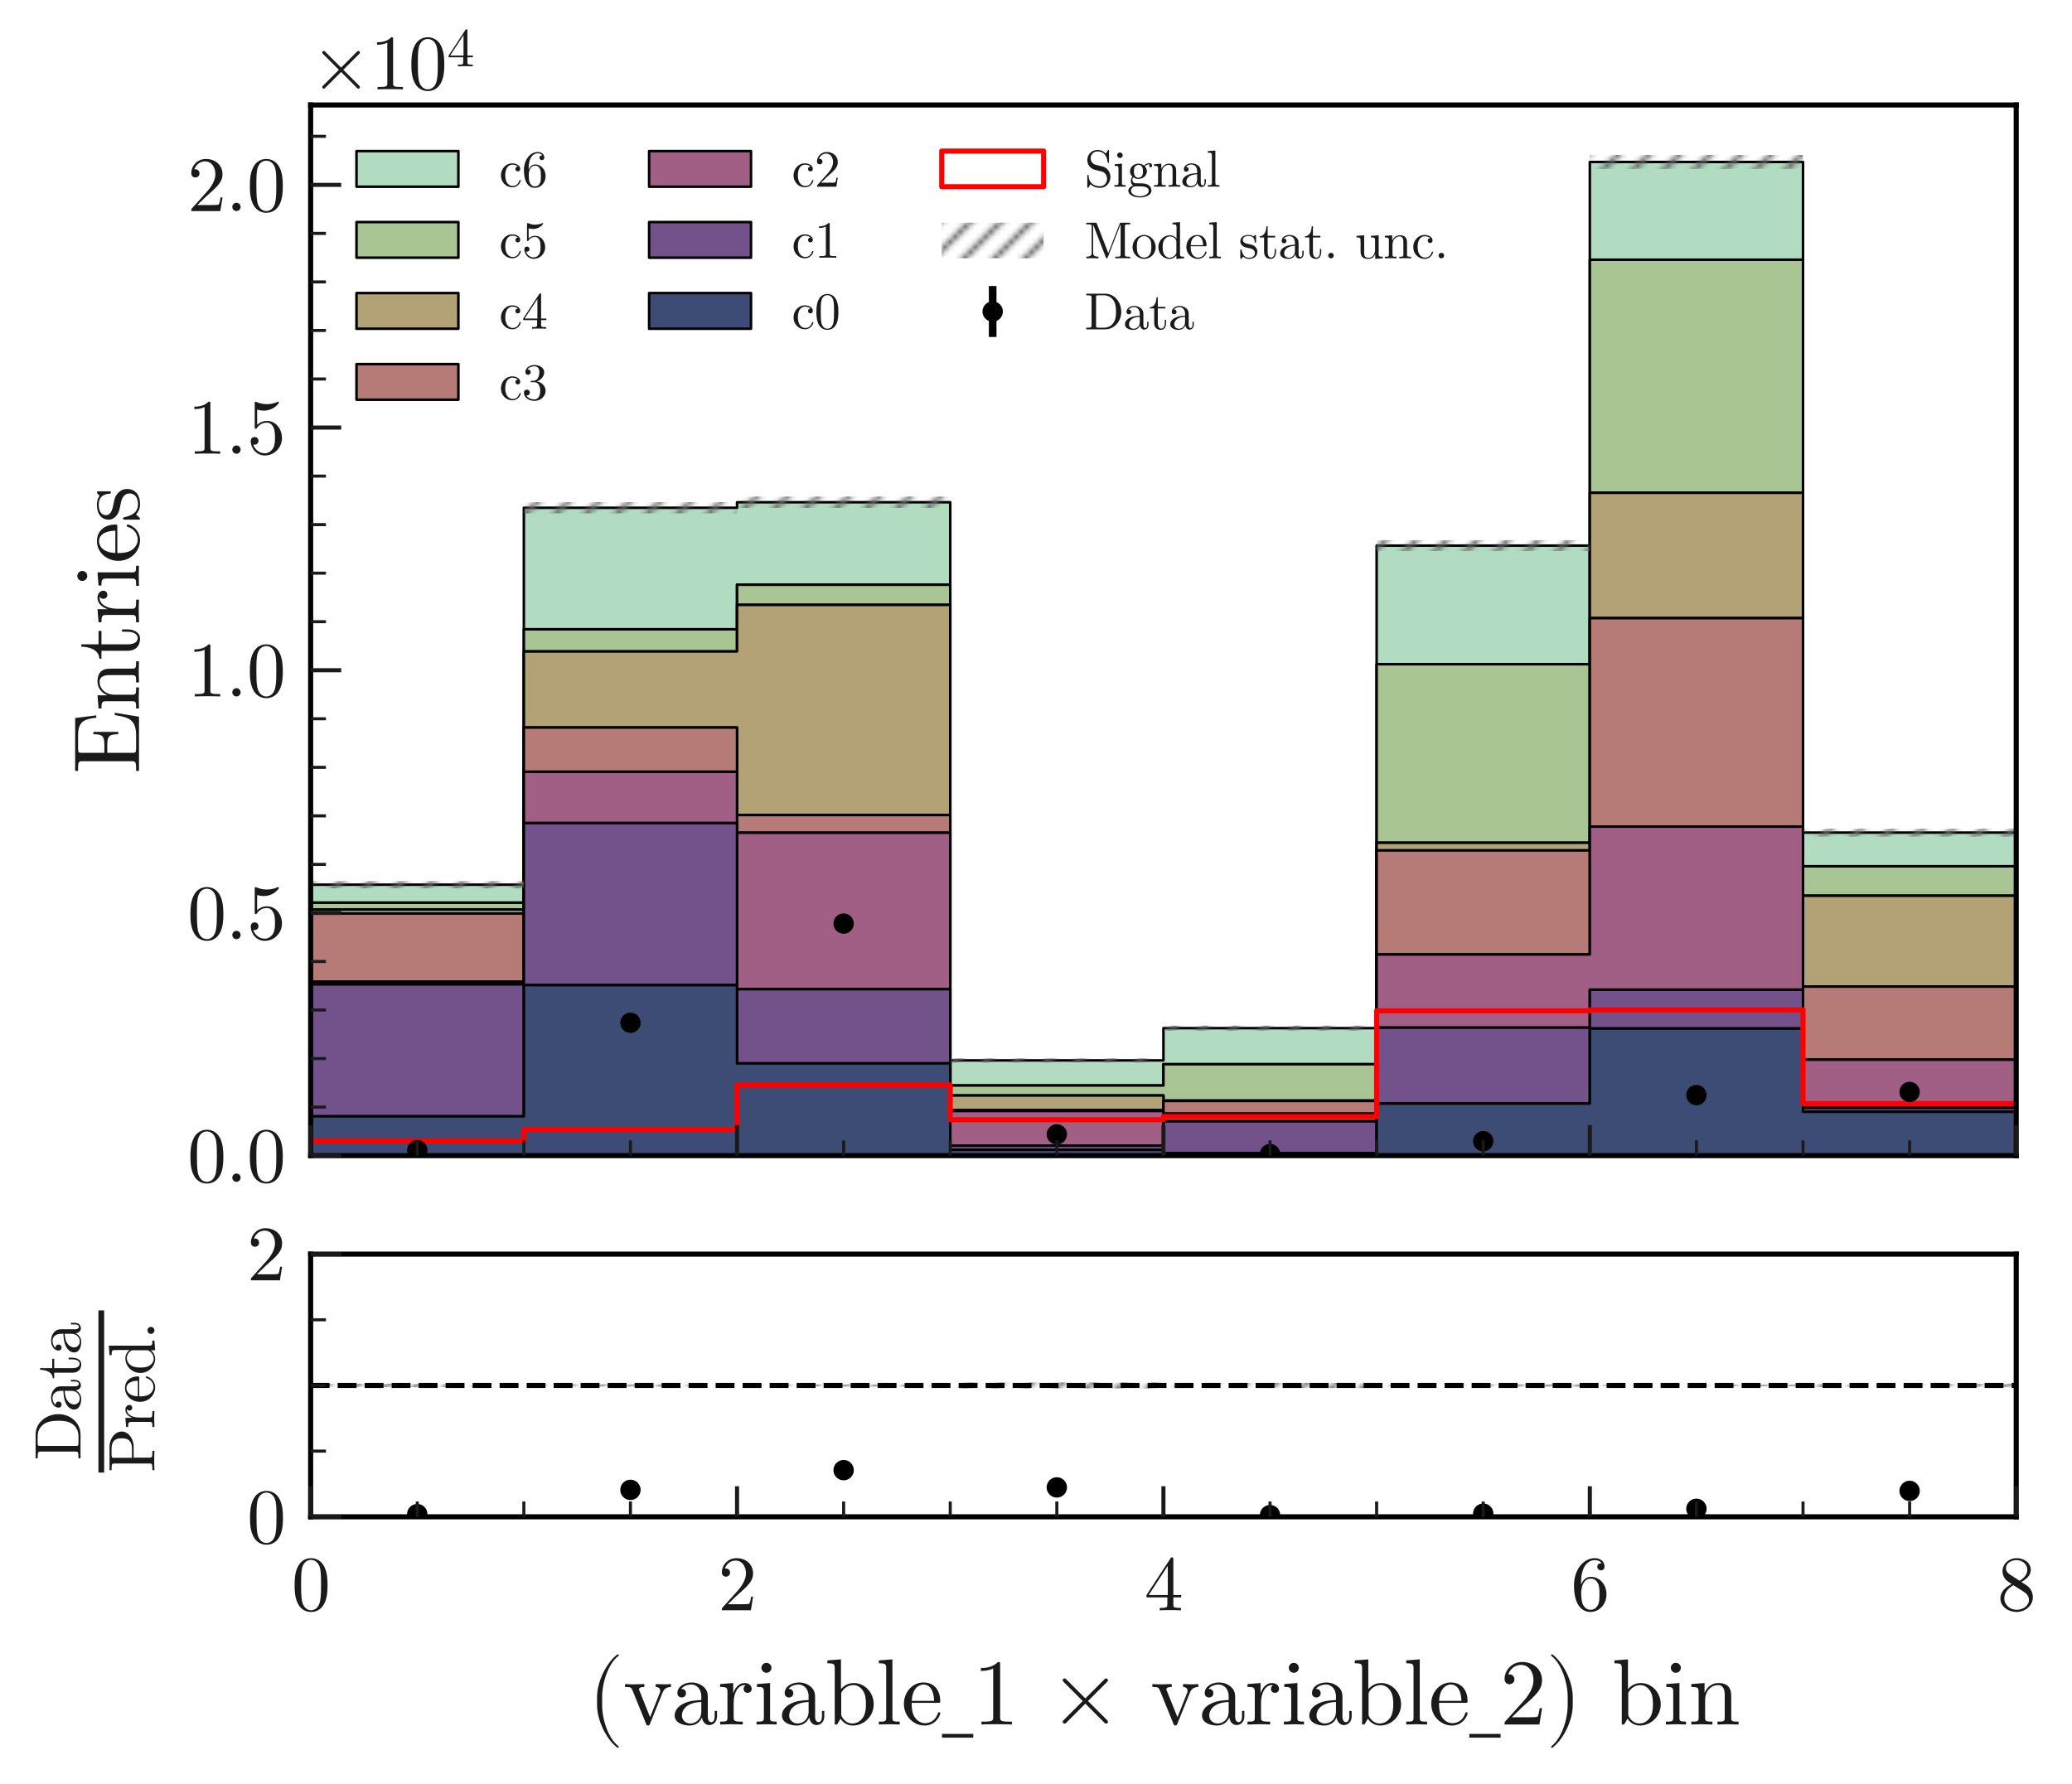<?xml version="1.0" encoding="utf-8" standalone="no"?>
<!DOCTYPE svg PUBLIC "-//W3C//DTD SVG 1.1//EN"
  "http://www.w3.org/Graphics/SVG/1.1/DTD/svg11.dtd">
<svg xmlns:xlink="http://www.w3.org/1999/xlink" width="406.73pt" height="350.333pt" viewBox="0 0 406.73 350.333" xmlns="http://www.w3.org/2000/svg" version="1.1">
 <defs>
  <style type="text/css">*{stroke-linejoin: round; stroke-linecap: butt}</style>
 </defs>
 <g id="figure_1">
  <g id="patch_1">
   <path d="M 0 350.333 
L 406.73 350.333 
L 406.73 0 
L 0 0 
z
" style="fill: #ffffff"/>
  </g>
  <g id="axes_1">
   <g id="patch_2">
    <path d="M 60.98 226.899 
L 395.78 226.899 
L 395.78 20.611 
L 60.98 20.611 
z
" style="fill: #ffffff"/>
   </g>
   <g id="patch_3">
    <path d="M 60.98 177.238 
L 60.98 173.702 
L 102.83 173.702 
L 102.83 99.7 
L 144.68 99.7 
L 144.68 98.614 
L 186.53 98.614 
L 186.53 208.201 
L 228.38 208.201 
L 228.38 201.864 
L 270.23 201.864 
L 270.23 107.124 
L 312.08 107.124 
L 312.08 31.798 
L 353.93 31.798 
L 353.93 163.476 
L 395.78 163.476 
L 395.78 170.09 
L 353.93 170.09 
L 353.93 51.001 
L 312.08 51.001 
L 312.08 130.416 
L 270.23 130.416 
L 270.23 208.954 
L 228.38 208.954 
L 228.38 213.128 
L 186.53 213.128 
L 186.53 114.806 
L 144.68 114.806 
L 144.68 123.564 
L 102.83 123.564 
L 102.83 177.238 
z
" clip-path="url(#p0fea6b7162)" style="fill: #b1dcc2; stroke: #000000; stroke-width: 0.5; stroke-linejoin: miter"/>
   </g>
   <g id="patch_4">
    <path d="M 60.98 178.581 
L 60.98 177.238 
L 102.83 177.238 
L 102.83 123.564 
L 144.68 123.564 
L 144.68 114.806 
L 186.53 114.806 
L 186.53 213.128 
L 228.38 213.128 
L 228.38 208.954 
L 270.23 208.954 
L 270.23 130.416 
L 312.08 130.416 
L 312.08 51.001 
L 353.93 51.001 
L 353.93 170.09 
L 395.78 170.09 
L 395.78 175.875 
L 353.93 175.875 
L 353.93 96.755 
L 312.08 96.755 
L 312.08 165.468 
L 270.23 165.468 
L 270.23 216.102 
L 228.38 216.102 
L 228.38 215.091 
L 186.53 215.091 
L 186.53 118.761 
L 144.68 118.761 
L 144.68 127.909 
L 102.83 127.909 
L 102.83 178.581 
z
" clip-path="url(#p0fea6b7162)" style="fill: #a9c593; stroke: #000000; stroke-width: 0.5; stroke-linejoin: miter"/>
   </g>
   <g id="patch_5">
    <path d="M 60.98 179.363 
L 60.98 178.581 
L 102.83 178.581 
L 102.83 127.909 
L 144.68 127.909 
L 144.68 118.761 
L 186.53 118.761 
L 186.53 215.091 
L 228.38 215.091 
L 228.38 216.102 
L 270.23 216.102 
L 270.23 165.468 
L 312.08 165.468 
L 312.08 96.755 
L 353.93 96.755 
L 353.93 175.875 
L 395.78 175.875 
L 395.78 193.715 
L 353.93 193.715 
L 353.93 121.372 
L 312.08 121.372 
L 312.08 166.974 
L 270.23 166.974 
L 270.23 216.159 
L 228.38 216.159 
L 228.38 217.97 
L 186.53 217.97 
L 186.53 160.026 
L 144.68 160.026 
L 144.68 142.843 
L 102.83 142.843 
L 102.83 179.363 
z
" clip-path="url(#p0fea6b7162)" style="fill: #b2a275; stroke: #000000; stroke-width: 0.5; stroke-linejoin: miter"/>
   </g>
   <g id="patch_6">
    <path d="M 60.98 192.762 
L 60.98 179.363 
L 102.83 179.363 
L 102.83 142.843 
L 144.68 142.843 
L 144.68 160.026 
L 186.53 160.026 
L 186.53 217.97 
L 228.38 217.97 
L 228.38 216.159 
L 270.23 216.159 
L 270.23 166.974 
L 312.08 166.974 
L 312.08 121.372 
L 353.93 121.372 
L 353.93 193.715 
L 395.78 193.715 
L 395.78 208.058 
L 353.93 208.058 
L 353.93 162.304 
L 312.08 162.304 
L 312.08 187.397 
L 270.23 187.397 
L 270.23 218.656 
L 228.38 218.656 
L 228.38 218.132 
L 186.53 218.132 
L 186.53 163.505 
L 144.68 163.505 
L 144.68 151.535 
L 102.83 151.535 
L 102.83 192.762 
z
" clip-path="url(#p0fea6b7162)" style="fill: #b67b76; stroke: #000000; stroke-width: 0.5; stroke-linejoin: miter"/>
   </g>
   <g id="patch_7">
    <path d="M 60.98 193.277 
L 60.98 192.762 
L 102.83 192.762 
L 102.83 151.535 
L 144.68 151.535 
L 144.68 163.505 
L 186.53 163.505 
L 186.53 218.132 
L 228.38 218.132 
L 228.38 218.656 
L 270.23 218.656 
L 270.23 187.397 
L 312.08 187.397 
L 312.08 162.304 
L 353.93 162.304 
L 353.93 208.058 
L 395.78 208.058 
L 395.78 217.531 
L 353.93 217.531 
L 353.93 194.316 
L 312.08 194.316 
L 312.08 201.768 
L 270.23 201.768 
L 270.23 220.161 
L 228.38 220.161 
L 228.38 224.927 
L 186.53 224.927 
L 186.53 194.22 
L 144.68 194.22 
L 144.68 161.608 
L 102.83 161.608 
L 102.83 193.277 
z
" clip-path="url(#p0fea6b7162)" style="fill: #a15f86; stroke: #000000; stroke-width: 0.5; stroke-linejoin: miter"/>
   </g>
   <g id="patch_8">
    <path d="M 60.98 219.189 
L 60.98 193.277 
L 102.83 193.277 
L 102.83 161.608 
L 144.68 161.608 
L 144.68 194.22 
L 186.53 194.22 
L 186.53 224.927 
L 228.38 224.927 
L 228.38 220.161 
L 270.23 220.161 
L 270.23 201.768 
L 312.08 201.768 
L 312.08 194.316 
L 353.93 194.316 
L 353.93 217.531 
L 395.78 217.531 
L 395.78 218.284 
L 353.93 218.284 
L 353.93 201.94 
L 312.08 201.94 
L 312.08 216.673 
L 270.23 216.673 
L 270.23 226.432 
L 228.38 226.432 
L 228.38 225.737 
L 186.53 225.737 
L 186.53 208.792 
L 144.68 208.792 
L 144.68 193.42 
L 102.83 193.42 
L 102.83 219.189 
z
" clip-path="url(#p0fea6b7162)" style="fill: #73528c; stroke: #000000; stroke-width: 0.5; stroke-linejoin: miter"/>
   </g>
   <g id="patch_9">
    <path d="M 60.98 226.899 
L 60.98 219.189 
L 102.83 219.189 
L 102.83 193.42 
L 144.68 193.42 
L 144.68 208.792 
L 186.53 208.792 
L 186.53 225.737 
L 228.38 225.737 
L 228.38 226.432 
L 270.23 226.432 
L 270.23 216.673 
L 312.08 216.673 
L 312.08 201.94 
L 353.93 201.94 
L 353.93 218.284 
L 395.78 218.284 
L 395.78 226.899 
L 353.93 226.899 
L 353.93 226.899 
L 312.08 226.899 
L 312.08 226.899 
L 270.23 226.899 
L 270.23 226.899 
L 228.38 226.899 
L 228.38 226.899 
L 186.53 226.899 
L 186.53 226.899 
L 144.68 226.899 
L 144.68 226.899 
L 102.83 226.899 
L 102.83 226.899 
z
" clip-path="url(#p0fea6b7162)" style="fill: #3d4c74; stroke: #000000; stroke-width: 0.5; stroke-linejoin: miter"/>
   </g>
   <g id="patch_10">
    <path d="M 60.98 174.414 
L 102.83 174.414 
L 102.83 172.99 
L 60.98 172.99 
z
" clip-path="url(#p0fea6b7162)" style="fill: url(#h63c8cd6f62)"/>
   </g>
   <g id="patch_11">
    <path d="M 102.83 100.801 
L 144.68 100.801 
L 144.68 98.599 
L 102.83 98.599 
z
" clip-path="url(#p0fea6b7162)" style="fill: url(#h63c8cd6f62)"/>
   </g>
   <g id="patch_12">
    <path d="M 144.68 99.719 
L 186.53 99.719 
L 186.53 97.508 
L 144.68 97.508 
z
" clip-path="url(#p0fea6b7162)" style="fill: url(#h63c8cd6f62)"/>
   </g>
   <g id="patch_13">
    <path d="M 186.53 208.623 
L 228.38 208.623 
L 228.38 207.779 
L 186.53 207.779 
z
" clip-path="url(#p0fea6b7162)" style="fill: url(#h63c8cd6f62)"/>
   </g>
   <g id="patch_14">
    <path d="M 228.38 202.352 
L 270.23 202.352 
L 270.23 201.375 
L 228.38 201.375 
z
" clip-path="url(#p0fea6b7162)" style="fill: url(#h63c8cd6f62)"/>
   </g>
   <g id="patch_15">
    <path d="M 270.23 108.193 
L 312.08 108.193 
L 312.08 106.056 
L 270.23 106.056 
z
" clip-path="url(#p0fea6b7162)" style="fill: url(#h63c8cd6f62)"/>
   </g>
   <g id="patch_16">
    <path d="M 312.08 33.161 
L 353.93 33.161 
L 353.93 30.434 
L 312.08 30.434 
z
" clip-path="url(#p0fea6b7162)" style="fill: url(#h63c8cd6f62)"/>
   </g>
   <g id="patch_17">
    <path d="M 353.93 164.254 
L 395.78 164.254 
L 395.78 162.699 
L 353.93 162.699 
z
" clip-path="url(#p0fea6b7162)" style="fill: url(#h63c8cd6f62)"/>
   </g>
   <g id="LineCollection_1">
    <path d="M 81.905 225.924 
L 81.905 225.711 
" clip-path="url(#p0fea6b7162)" style="fill: none; stroke: #000000; stroke-width: 1.5"/>
    <path d="M 123.755 201.314 
L 123.755 200.307 
" clip-path="url(#p0fea6b7162)" style="fill: none; stroke: #000000; stroke-width: 1.5"/>
    <path d="M 165.605 181.995 
L 165.605 180.667 
" clip-path="url(#p0fea6b7162)" style="fill: none; stroke: #000000; stroke-width: 1.5"/>
    <path d="M 207.455 222.915 
L 207.455 222.506 
" clip-path="url(#p0fea6b7162)" style="fill: none; stroke: #000000; stroke-width: 1.5"/>
    <path d="M 249.305 226.639 
L 249.305 226.52 
" clip-path="url(#p0fea6b7162)" style="fill: none; stroke: #000000; stroke-width: 1.5"/>
    <path d="M 291.155 224.224 
L 291.155 223.885 
" clip-path="url(#p0fea6b7162)" style="fill: none; stroke: #000000; stroke-width: 1.5"/>
    <path d="M 333.005 215.352 
L 333.005 214.669 
" clip-path="url(#p0fea6b7162)" style="fill: none; stroke: #000000; stroke-width: 1.5"/>
    <path d="M 374.855 214.741 
L 374.855 214.041 
" clip-path="url(#p0fea6b7162)" style="fill: none; stroke: #000000; stroke-width: 1.5"/>
   </g>
   <g id="patch_18">
    <path d="M 60.98 226.899 
L 60.98 224.002 
L 102.83 224.002 
L 102.83 221.763 
L 144.68 221.763 
L 144.68 213.033 
L 186.53 213.033 
L 186.53 219.847 
L 228.38 219.847 
L 228.38 219.228 
L 270.23 219.228 
L 270.23 198.461 
L 312.08 198.461 
L 312.08 198.29 
L 353.93 198.29 
L 353.93 216.683 
L 395.78 216.683 
L 395.78 226.899 
" clip-path="url(#p0fea6b7162)" style="fill: none; stroke: #ff0000; stroke-linejoin: miter"/>
   </g>
   <g id="line2d_1">
    <defs>
     <path id="meae5c0c399" d="M 0 1.5 
C 0.398 1.5 0.779 1.342 1.061 1.061 
C 1.342 0.779 1.5 0.398 1.5 0 
C 1.5 -0.398 1.342 -0.779 1.061 -1.061 
C 0.779 -1.342 0.398 -1.5 0 -1.5 
C -0.398 -1.5 -0.779 -1.342 -1.061 -1.061 
C -1.342 -0.779 -1.5 -0.398 -1.5 0 
C -1.5 0.398 -1.342 0.779 -1.061 1.061 
C -0.779 1.342 -0.398 1.5 0 1.5 
z
" style="stroke: #000000"/>
    </defs>
    <g clip-path="url(#p0fea6b7162)">
     <use xlink:href="#meae5c0c399" x="81.905" y="225.822" style="stroke: #000000"/>
     <use xlink:href="#meae5c0c399" x="123.755" y="200.815" style="stroke: #000000"/>
     <use xlink:href="#meae5c0c399" x="165.605" y="181.336" style="stroke: #000000"/>
     <use xlink:href="#meae5c0c399" x="207.455" y="222.716" style="stroke: #000000"/>
     <use xlink:href="#meae5c0c399" x="249.305" y="226.585" style="stroke: #000000"/>
     <use xlink:href="#meae5c0c399" x="291.155" y="224.059" style="stroke: #000000"/>
     <use xlink:href="#meae5c0c399" x="333.005" y="215.015" style="stroke: #000000"/>
     <use xlink:href="#meae5c0c399" x="374.855" y="214.396" style="stroke: #000000"/>
    </g>
   </g>
   <g id="patch_19">
    <path d="M 60.98 226.899 
L 60.98 20.611 
" style="fill: none; stroke: #000000; stroke-linejoin: miter; stroke-linecap: square"/>
   </g>
   <g id="patch_20">
    <path d="M 395.78 226.899 
L 395.78 20.611 
" style="fill: none; stroke: #000000; stroke-linejoin: miter; stroke-linecap: square"/>
   </g>
   <g id="patch_21">
    <path d="M 60.98 226.899 
L 395.78 226.899 
" style="fill: none; stroke: #000000; stroke-linejoin: miter; stroke-linecap: square"/>
   </g>
   <g id="patch_22">
    <path d="M 60.98 20.611 
L 395.78 20.611 
" style="fill: none; stroke: #000000; stroke-linejoin: miter; stroke-linecap: square"/>
   </g>
   <g id="matplotlib.axis_1">
    <g id="xtick_1">
     <g id="line2d_2">
      <defs>
       <path id="m8dec1b3d1d" d="M 0 0 
L 0 -6 
" style="stroke: #1a1a1a; stroke-width: 0.8"/>
      </defs>
      <g>
       <use xlink:href="#m8dec1b3d1d" x="60.98" y="226.899" style="fill: #1a1a1a; stroke: #1a1a1a; stroke-width: 0.8"/>
      </g>
     </g>
    </g>
    <g id="xtick_2">
     <g id="line2d_3">
      <g>
       <use xlink:href="#m8dec1b3d1d" x="144.68" y="226.899" style="fill: #1a1a1a; stroke: #1a1a1a; stroke-width: 0.8"/>
      </g>
     </g>
    </g>
    <g id="xtick_3">
     <g id="line2d_4">
      <g>
       <use xlink:href="#m8dec1b3d1d" x="228.38" y="226.899" style="fill: #1a1a1a; stroke: #1a1a1a; stroke-width: 0.8"/>
      </g>
     </g>
    </g>
    <g id="xtick_4">
     <g id="line2d_5">
      <g>
       <use xlink:href="#m8dec1b3d1d" x="312.08" y="226.899" style="fill: #1a1a1a; stroke: #1a1a1a; stroke-width: 0.8"/>
      </g>
     </g>
    </g>
    <g id="xtick_5">
     <g id="line2d_6">
      <g>
       <use xlink:href="#m8dec1b3d1d" x="395.78" y="226.899" style="fill: #1a1a1a; stroke: #1a1a1a; stroke-width: 0.8"/>
      </g>
     </g>
    </g>
    <g id="xtick_6">
     <g id="line2d_7">
      <defs>
       <path id="m131efc0c90" d="M 0 0 
L 0 -3 
" style="stroke: #1a1a1a; stroke-width: 0.6"/>
      </defs>
      <g>
       <use xlink:href="#m131efc0c90" x="81.905" y="226.899" style="fill: #1a1a1a; stroke: #1a1a1a; stroke-width: 0.6"/>
      </g>
     </g>
    </g>
    <g id="xtick_7">
     <g id="line2d_8">
      <g>
       <use xlink:href="#m131efc0c90" x="102.83" y="226.899" style="fill: #1a1a1a; stroke: #1a1a1a; stroke-width: 0.6"/>
      </g>
     </g>
    </g>
    <g id="xtick_8">
     <g id="line2d_9">
      <g>
       <use xlink:href="#m131efc0c90" x="123.755" y="226.899" style="fill: #1a1a1a; stroke: #1a1a1a; stroke-width: 0.6"/>
      </g>
     </g>
    </g>
    <g id="xtick_9">
     <g id="line2d_10">
      <g>
       <use xlink:href="#m131efc0c90" x="165.605" y="226.899" style="fill: #1a1a1a; stroke: #1a1a1a; stroke-width: 0.6"/>
      </g>
     </g>
    </g>
    <g id="xtick_10">
     <g id="line2d_11">
      <g>
       <use xlink:href="#m131efc0c90" x="186.53" y="226.899" style="fill: #1a1a1a; stroke: #1a1a1a; stroke-width: 0.6"/>
      </g>
     </g>
    </g>
    <g id="xtick_11">
     <g id="line2d_12">
      <g>
       <use xlink:href="#m131efc0c90" x="207.455" y="226.899" style="fill: #1a1a1a; stroke: #1a1a1a; stroke-width: 0.6"/>
      </g>
     </g>
    </g>
    <g id="xtick_12">
     <g id="line2d_13">
      <g>
       <use xlink:href="#m131efc0c90" x="249.305" y="226.899" style="fill: #1a1a1a; stroke: #1a1a1a; stroke-width: 0.6"/>
      </g>
     </g>
    </g>
    <g id="xtick_13">
     <g id="line2d_14">
      <g>
       <use xlink:href="#m131efc0c90" x="270.23" y="226.899" style="fill: #1a1a1a; stroke: #1a1a1a; stroke-width: 0.6"/>
      </g>
     </g>
    </g>
    <g id="xtick_14">
     <g id="line2d_15">
      <g>
       <use xlink:href="#m131efc0c90" x="291.155" y="226.899" style="fill: #1a1a1a; stroke: #1a1a1a; stroke-width: 0.6"/>
      </g>
     </g>
    </g>
    <g id="xtick_15">
     <g id="line2d_16">
      <g>
       <use xlink:href="#m131efc0c90" x="333.005" y="226.899" style="fill: #1a1a1a; stroke: #1a1a1a; stroke-width: 0.6"/>
      </g>
     </g>
    </g>
    <g id="xtick_16">
     <g id="line2d_17">
      <g>
       <use xlink:href="#m131efc0c90" x="353.93" y="226.899" style="fill: #1a1a1a; stroke: #1a1a1a; stroke-width: 0.6"/>
      </g>
     </g>
    </g>
    <g id="xtick_17">
     <g id="line2d_18">
      <g>
       <use xlink:href="#m131efc0c90" x="374.855" y="226.899" style="fill: #1a1a1a; stroke: #1a1a1a; stroke-width: 0.6"/>
      </g>
     </g>
    </g>
   </g>
   <g id="matplotlib.axis_2">
    <g id="ytick_1">
     <g id="line2d_19">
      <defs>
       <path id="mc947610920" d="M 0 0 
L 6 0 
" style="stroke: #1a1a1a; stroke-width: 0.8"/>
      </defs>
      <g>
       <use xlink:href="#mc947610920" x="60.98" y="226.899" style="fill: #1a1a1a; stroke: #1a1a1a; stroke-width: 0.8"/>
      </g>
     </g>
     <g id="text_1">
      <!-- $\mathdefault{0.0}$ -->
      <g style="fill: #1a1a1a" transform="translate(36.78 232.105) scale(0.15 -0.15)">
       <defs>
        <path id="LatinModernMath-Regular-30" d="M 2944 2048 
C 2944 2560 2912 3072 2688 3546 
C 2394 4160 1869 4262 1600 4262 
C 1216 4262 749 4096 486 3501 
C 282 3059 250 2560 250 2048 
C 250 1568 275 992 538 506 
C 813 -13 1280 -141 1594 -141 
C 1939 -141 2426 -6 2707 602 
C 2912 1043 2944 1542 2944 2048 
z
M 2413 2125 
C 2413 1645 2413 1210 2342 800 
C 2246 192 1882 0 1594 0 
C 1344 0 966 160 851 774 
C 781 1158 781 1747 781 2125 
C 781 2534 781 2957 832 3302 
C 954 4064 1434 4122 1594 4122 
C 1805 4122 2227 4006 2349 3373 
C 2413 3014 2413 2528 2413 2125 
z
" transform="scale(0.016)"/>
        <path id="LatinModernMath-Regular-2e" d="M 1229 339 
C 1229 525 1075 678 890 678 
C 704 678 550 525 550 339 
C 550 154 704 0 890 0 
C 1075 0 1229 154 1229 339 
z
" transform="scale(0.016)"/>
       </defs>
       <use xlink:href="#LatinModernMath-Regular-30" transform="translate(0 0.406)"/>
       <use xlink:href="#LatinModernMath-Regular-2e" transform="translate(50 0.406)"/>
       <use xlink:href="#LatinModernMath-Regular-30" transform="translate(77.8 0.406)"/>
      </g>
     </g>
    </g>
    <g id="ytick_2">
     <g id="line2d_20">
      <g>
       <use xlink:href="#mc947610920" x="60.98" y="179.248" style="fill: #1a1a1a; stroke: #1a1a1a; stroke-width: 0.8"/>
      </g>
     </g>
     <g id="text_2">
      <!-- $\mathdefault{0.5}$ -->
      <g style="fill: #1a1a1a" transform="translate(36.78 184.454) scale(0.15 -0.15)">
       <defs>
        <path id="LatinModernMath-Regular-35" d="M 2874 1286 
C 2874 2048 2349 2688 1658 2688 
C 1350 2688 1075 2586 845 2362 
L 845 3610 
C 973 3571 1184 3526 1389 3526 
C 2176 3526 2624 4109 2624 4192 
C 2624 4230 2605 4262 2560 4262 
C 2560 4262 2541 4262 2509 4243 
C 2381 4186 2067 4058 1638 4058 
C 1382 4058 1088 4102 787 4237 
C 736 4256 710 4256 710 4256 
C 646 4256 646 4205 646 4102 
L 646 2208 
C 646 2093 646 2042 736 2042 
C 781 2042 794 2061 819 2099 
C 890 2202 1126 2547 1645 2547 
C 1978 2547 2138 2253 2189 2138 
C 2291 1901 2304 1651 2304 1331 
C 2304 1107 2304 723 2150 454 
C 1997 205 1760 38 1466 38 
C 998 38 634 378 525 755 
C 544 749 563 742 634 742 
C 845 742 954 902 954 1056 
C 954 1210 845 1370 634 1370 
C 544 1370 320 1325 320 1030 
C 320 480 762 -141 1478 -141 
C 2221 -141 2874 474 2874 1286 
z
" transform="scale(0.016)"/>
       </defs>
       <use xlink:href="#LatinModernMath-Regular-30" transform="translate(0 0.406)"/>
       <use xlink:href="#LatinModernMath-Regular-2e" transform="translate(50 0.406)"/>
       <use xlink:href="#LatinModernMath-Regular-35" transform="translate(77.8 0.406)"/>
      </g>
     </g>
    </g>
    <g id="ytick_3">
     <g id="line2d_21">
      <g>
       <use xlink:href="#mc947610920" x="60.98" y="131.598" style="fill: #1a1a1a; stroke: #1a1a1a; stroke-width: 0.8"/>
      </g>
     </g>
     <g id="text_3">
      <!-- $\mathdefault{1.0}$ -->
      <g style="fill: #1a1a1a" transform="translate(36.78 136.803) scale(0.15 -0.15)">
       <defs>
        <path id="LatinModernMath-Regular-31" d="M 2682 0 
L 2682 198 
L 2477 198 
C 1901 198 1882 269 1882 506 
L 1882 4096 
C 1882 4250 1882 4262 1734 4262 
C 1338 3853 774 3853 570 3853 
L 570 3654 
C 698 3654 1075 3654 1408 3821 
L 1408 506 
C 1408 275 1389 198 813 198 
L 608 198 
L 608 0 
C 832 19 1389 19 1645 19 
C 1901 19 2458 19 2682 0 
z
" transform="scale(0.016)"/>
       </defs>
       <use xlink:href="#LatinModernMath-Regular-31" transform="translate(0 0.406)"/>
       <use xlink:href="#LatinModernMath-Regular-2e" transform="translate(50 0.406)"/>
       <use xlink:href="#LatinModernMath-Regular-30" transform="translate(77.8 0.406)"/>
      </g>
     </g>
    </g>
    <g id="ytick_4">
     <g id="line2d_22">
      <g>
       <use xlink:href="#mc947610920" x="60.98" y="83.947" style="fill: #1a1a1a; stroke: #1a1a1a; stroke-width: 0.8"/>
      </g>
     </g>
     <g id="text_4">
      <!-- $\mathdefault{1.5}$ -->
      <g style="fill: #1a1a1a" transform="translate(36.78 89.152) scale(0.15 -0.15)">
       <use xlink:href="#LatinModernMath-Regular-31" transform="translate(0 0.406)"/>
       <use xlink:href="#LatinModernMath-Regular-2e" transform="translate(50 0.406)"/>
       <use xlink:href="#LatinModernMath-Regular-35" transform="translate(77.8 0.406)"/>
      </g>
     </g>
    </g>
    <g id="ytick_5">
     <g id="line2d_23">
      <g>
       <use xlink:href="#mc947610920" x="60.98" y="36.296" style="fill: #1a1a1a; stroke: #1a1a1a; stroke-width: 0.8"/>
      </g>
     </g>
     <g id="text_5">
      <!-- $\mathdefault{2.0}$ -->
      <g style="fill: #1a1a1a" transform="translate(36.78 41.501) scale(0.15 -0.15)">
       <defs>
        <path id="LatinModernMath-Regular-32" d="M 2874 1114 
L 2714 1114 
C 2682 922 2637 640 2573 544 
C 2528 493 2106 493 1965 493 
L 813 493 
L 1491 1152 
C 2490 2035 2874 2381 2874 3021 
C 2874 3750 2298 4262 1517 4262 
C 794 4262 320 3674 320 3104 
C 320 2746 640 2746 659 2746 
C 768 2746 992 2822 992 3085 
C 992 3251 877 3418 653 3418 
C 602 3418 589 3418 570 3411 
C 717 3827 1062 4064 1434 4064 
C 2016 4064 2291 3546 2291 3021 
C 2291 2509 1971 2003 1619 1606 
L 390 237 
C 320 166 320 154 320 0 
L 2694 0 
L 2874 1114 
z
" transform="scale(0.016)"/>
       </defs>
       <use xlink:href="#LatinModernMath-Regular-32" transform="translate(0 0.406)"/>
       <use xlink:href="#LatinModernMath-Regular-2e" transform="translate(50 0.406)"/>
       <use xlink:href="#LatinModernMath-Regular-30" transform="translate(77.8 0.406)"/>
      </g>
     </g>
    </g>
    <g id="ytick_6">
     <g id="line2d_24">
      <defs>
       <path id="m5f9d1e6504" d="M 0 0 
L 3 0 
" style="stroke: #1a1a1a; stroke-width: 0.6"/>
      </defs>
      <g>
       <use xlink:href="#m5f9d1e6504" x="60.98" y="217.369" style="fill: #1a1a1a; stroke: #1a1a1a; stroke-width: 0.6"/>
      </g>
     </g>
    </g>
    <g id="ytick_7">
     <g id="line2d_25">
      <g>
       <use xlink:href="#m5f9d1e6504" x="60.98" y="207.839" style="fill: #1a1a1a; stroke: #1a1a1a; stroke-width: 0.6"/>
      </g>
     </g>
    </g>
    <g id="ytick_8">
     <g id="line2d_26">
      <g>
       <use xlink:href="#m5f9d1e6504" x="60.98" y="198.309" style="fill: #1a1a1a; stroke: #1a1a1a; stroke-width: 0.6"/>
      </g>
     </g>
    </g>
    <g id="ytick_9">
     <g id="line2d_27">
      <g>
       <use xlink:href="#m5f9d1e6504" x="60.98" y="188.779" style="fill: #1a1a1a; stroke: #1a1a1a; stroke-width: 0.6"/>
      </g>
     </g>
    </g>
    <g id="ytick_10">
     <g id="line2d_28">
      <g>
       <use xlink:href="#m5f9d1e6504" x="60.98" y="169.718" style="fill: #1a1a1a; stroke: #1a1a1a; stroke-width: 0.6"/>
      </g>
     </g>
    </g>
    <g id="ytick_11">
     <g id="line2d_29">
      <g>
       <use xlink:href="#m5f9d1e6504" x="60.98" y="160.188" style="fill: #1a1a1a; stroke: #1a1a1a; stroke-width: 0.6"/>
      </g>
     </g>
    </g>
    <g id="ytick_12">
     <g id="line2d_30">
      <g>
       <use xlink:href="#m5f9d1e6504" x="60.98" y="150.658" style="fill: #1a1a1a; stroke: #1a1a1a; stroke-width: 0.6"/>
      </g>
     </g>
    </g>
    <g id="ytick_13">
     <g id="line2d_31">
      <g>
       <use xlink:href="#m5f9d1e6504" x="60.98" y="141.128" style="fill: #1a1a1a; stroke: #1a1a1a; stroke-width: 0.6"/>
      </g>
     </g>
    </g>
    <g id="ytick_14">
     <g id="line2d_32">
      <g>
       <use xlink:href="#m5f9d1e6504" x="60.98" y="122.067" style="fill: #1a1a1a; stroke: #1a1a1a; stroke-width: 0.6"/>
      </g>
     </g>
    </g>
    <g id="ytick_15">
     <g id="line2d_33">
      <g>
       <use xlink:href="#m5f9d1e6504" x="60.98" y="112.537" style="fill: #1a1a1a; stroke: #1a1a1a; stroke-width: 0.6"/>
      </g>
     </g>
    </g>
    <g id="ytick_16">
     <g id="line2d_34">
      <g>
       <use xlink:href="#m5f9d1e6504" x="60.98" y="103.007" style="fill: #1a1a1a; stroke: #1a1a1a; stroke-width: 0.6"/>
      </g>
     </g>
    </g>
    <g id="ytick_17">
     <g id="line2d_35">
      <g>
       <use xlink:href="#m5f9d1e6504" x="60.98" y="93.477" style="fill: #1a1a1a; stroke: #1a1a1a; stroke-width: 0.6"/>
      </g>
     </g>
    </g>
    <g id="ytick_18">
     <g id="line2d_36">
      <g>
       <use xlink:href="#m5f9d1e6504" x="60.98" y="74.417" style="fill: #1a1a1a; stroke: #1a1a1a; stroke-width: 0.6"/>
      </g>
     </g>
    </g>
    <g id="ytick_19">
     <g id="line2d_37">
      <g>
       <use xlink:href="#m5f9d1e6504" x="60.98" y="64.887" style="fill: #1a1a1a; stroke: #1a1a1a; stroke-width: 0.6"/>
      </g>
     </g>
    </g>
    <g id="ytick_20">
     <g id="line2d_38">
      <g>
       <use xlink:href="#m5f9d1e6504" x="60.98" y="55.356" style="fill: #1a1a1a; stroke: #1a1a1a; stroke-width: 0.6"/>
      </g>
     </g>
    </g>
    <g id="ytick_21">
     <g id="line2d_39">
      <g>
       <use xlink:href="#m5f9d1e6504" x="60.98" y="45.826" style="fill: #1a1a1a; stroke: #1a1a1a; stroke-width: 0.6"/>
      </g>
     </g>
    </g>
    <g id="ytick_22">
     <g id="line2d_40">
      <g>
       <use xlink:href="#m5f9d1e6504" x="60.98" y="26.766" style="fill: #1a1a1a; stroke: #1a1a1a; stroke-width: 0.6"/>
      </g>
     </g>
    </g>
    <g id="text_6">
     <!-- Entries -->
     <g style="fill: #1a1a1a" transform="translate(27.287 151.962) rotate(-90) scale(0.18 -0.18)">
      <defs>
       <path id="LatinModernMath-Regular-45" d="M 4173 1651 
L 4013 1651 
C 3853 666 3706 198 2605 198 
L 1754 198 
C 1453 198 1440 243 1440 454 
L 1440 2163 
L 2016 2163 
C 2637 2163 2707 1958 2707 1414 
L 2867 1414 
L 2867 3110 
L 2707 3110 
C 2707 2560 2637 2362 2016 2362 
L 1440 2362 
L 1440 3898 
C 1440 4109 1453 4154 1754 4154 
L 2579 4154 
C 3558 4154 3731 3802 3834 2912 
L 3994 2912 
L 3814 4352 
L 211 4352 
L 211 4154 
L 365 4154 
C 858 4154 870 4083 870 3853 
L 870 499 
C 870 269 858 198 365 198 
L 211 198 
L 211 0 
L 3904 0 
L 4173 1651 
z
" transform="scale(0.016)"/>
       <path id="LatinModernMath-Regular-6e" d="M 3424 0 
L 3424 198 
C 3091 198 2931 198 2925 390 
L 2925 1613 
C 2925 2163 2925 2362 2726 2592 
C 2637 2701 2426 2829 2054 2829 
C 1587 2829 1286 2554 1107 2157 
L 1107 2829 
L 205 2758 
L 205 2560 
C 653 2560 704 2515 704 2202 
L 704 486 
C 704 198 634 198 205 198 
L 205 0 
L 928 19 
L 1645 0 
L 1645 198 
C 1216 198 1146 198 1146 486 
L 1146 1664 
C 1146 2330 1600 2688 2010 2688 
C 2413 2688 2483 2342 2483 1978 
L 2483 486 
C 2483 198 2413 198 1984 198 
L 1984 0 
L 2707 19 
L 3424 0 
z
" transform="scale(0.016)"/>
       <path id="LatinModernMath-Regular-74" d="M 2125 794 
L 2125 1158 
L 1965 1158 
L 1965 806 
C 1965 333 1773 90 1536 90 
C 1107 90 1107 672 1107 781 
L 1107 2560 
L 2022 2560 
L 2022 2758 
L 1107 2758 
L 1107 3936 
L 947 3936 
C 941 3411 749 2726 122 2701 
L 122 2560 
L 666 2560 
L 666 794 
C 666 6 1261 -70 1491 -70 
C 1946 -70 2125 384 2125 794 
z
" transform="scale(0.016)"/>
       <path id="LatinModernMath-Regular-72" d="M 2330 2438 
C 2330 2643 2131 2829 1856 2829 
C 1389 2829 1158 2400 1069 2125 
L 1069 2829 
L 179 2758 
L 179 2560 
C 627 2560 678 2515 678 2202 
L 678 486 
C 678 198 608 198 179 198 
L 179 0 
L 909 19 
C 1165 19 1466 19 1722 0 
L 1722 198 
L 1587 198 
C 1114 198 1101 269 1101 499 
L 1101 1485 
C 1101 2118 1370 2688 1856 2688 
C 1901 2688 1914 2688 1926 2682 
C 1907 2675 1779 2598 1779 2432 
C 1779 2253 1914 2157 2054 2157 
C 2170 2157 2330 2234 2330 2438 
z
" transform="scale(0.016)"/>
       <path id="LatinModernMath-Regular-69" d="M 1581 0 
L 1581 198 
C 1158 198 1133 230 1133 480 
L 1133 2829 
L 237 2758 
L 237 2560 
C 653 2560 710 2522 710 2208 
L 710 486 
C 710 198 640 198 211 198 
L 211 0 
L 915 19 
C 1139 19 1363 6 1581 0 
z
M 1229 3866 
C 1229 4038 1082 4205 890 4205 
C 672 4205 544 4026 544 3866 
C 544 3693 691 3526 883 3526 
C 1101 3526 1229 3706 1229 3866 
z
" transform="scale(0.016)"/>
       <path id="LatinModernMath-Regular-65" d="M 2656 762 
C 2656 826 2605 838 2573 838 
C 2515 838 2502 800 2490 749 
C 2266 90 1690 90 1626 90 
C 1306 90 1050 282 902 518 
C 710 826 710 1248 710 1478 
L 2496 1478 
C 2637 1478 2656 1478 2656 1613 
C 2656 2246 2310 2867 1510 2867 
C 768 2867 179 2208 179 1408 
C 179 550 851 -70 1587 -70 
C 2368 -70 2656 640 2656 762 
z
M 2234 1613 
L 717 1613 
C 755 2566 1293 2726 1510 2726 
C 2170 2726 2234 1862 2234 1613 
z
" transform="scale(0.016)"/>
       <path id="LatinModernMath-Regular-73" d="M 2304 819 
C 2304 1158 2112 1350 2035 1427 
C 1824 1632 1574 1683 1306 1734 
C 947 1805 518 1888 518 2259 
C 518 2483 685 2746 1235 2746 
C 1939 2746 1971 2170 1984 1971 
C 1990 1914 2061 1914 2061 1914 
C 2144 1914 2144 1946 2144 2067 
L 2144 2714 
C 2144 2822 2144 2867 2074 2867 
C 2042 2867 2029 2867 1946 2790 
C 1926 2765 1862 2707 1837 2688 
C 1594 2867 1331 2867 1235 2867 
C 454 2867 211 2438 211 2080 
C 211 1856 314 1677 486 1536 
C 691 1370 870 1331 1331 1242 
C 1472 1216 1997 1114 1997 653 
C 1997 326 1773 70 1274 70 
C 736 70 506 435 384 979 
C 365 1062 358 1088 294 1088 
C 211 1088 211 1043 211 928 
L 211 83 
C 211 -26 211 -70 282 -70 
C 314 -70 320 -64 442 58 
C 454 70 454 83 570 205 
C 851 -64 1139 -70 1274 -70 
C 2010 -70 2304 358 2304 819 
z
" transform="scale(0.016)"/>
      </defs>
      <use xlink:href="#LatinModernMath-Regular-45"/>
      <use xlink:href="#LatinModernMath-Regular-6e" x="68.1"/>
      <use xlink:href="#LatinModernMath-Regular-74" x="123.7"/>
      <use xlink:href="#LatinModernMath-Regular-72" x="162.6"/>
      <use xlink:href="#LatinModernMath-Regular-69" x="201.8"/>
      <use xlink:href="#LatinModernMath-Regular-65" x="229.6"/>
      <use xlink:href="#LatinModernMath-Regular-73" x="274"/>
     </g>
    </g>
    <g id="text_7">
     <!-- $\times\mathdefault{10^{4}}\mathdefault{}$ -->
     <g style="fill: #1a1a1a" transform="translate(60.98 17.611) scale(0.15 -0.15)">
      <defs>
       <path id="LatinModernMath-Regular-d7" d="M 3994 96 
C 4045 141 4045 224 3994 275 
L 2669 1600 
L 3994 2925 
C 4045 2976 4045 3059 3994 3104 
C 3949 3155 3866 3155 3814 3104 
L 2490 1779 
L 1165 3104 
C 1114 3155 1030 3155 986 3104 
C 934 3059 934 2976 986 2925 
L 2310 1600 
L 986 275 
C 934 224 934 141 986 96 
C 1030 45 1114 45 1165 96 
L 2490 1421 
L 3814 96 
C 3866 45 3949 45 3994 96 
z
" transform="scale(0.016)"/>
       <path id="LatinModernMath-Regular-34" d="M 3014 1056 
L 3014 1254 
L 2374 1254 
L 2374 4166 
C 2374 4294 2374 4333 2272 4333 
C 2214 4333 2195 4333 2144 4256 
L 179 1254 
L 179 1056 
L 1882 1056 
L 1882 499 
C 1882 269 1869 198 1395 198 
L 1261 198 
L 1261 0 
C 1523 19 1856 19 2125 19 
C 2394 19 2733 19 2995 0 
L 2995 198 
L 2861 198 
C 2387 198 2374 269 2374 499 
L 2374 1056 
L 3014 1056 
z
M 1920 1254 
L 358 1254 
L 1920 3642 
L 1920 1254 
z
" transform="scale(0.016)"/>
      </defs>
      <use xlink:href="#LatinModernMath-Regular-d7" transform="translate(0 0.442)"/>
      <use xlink:href="#LatinModernMath-Regular-31" transform="translate(77.8 0.442)"/>
      <use xlink:href="#LatinModernMath-Regular-30" transform="translate(127.8 0.442)"/>
      <use xlink:href="#LatinModernMath-Regular-34" transform="translate(178.554 30.608) scale(0.7)"/>
     </g>
    </g>
   </g>
   <g id="legend_1">
    <g id="patch_23">
     <path d="M 69.98 36.661 
L 89.98 36.661 
L 89.98 29.661 
L 69.98 29.661 
z
" style="fill: #b1dcc2; stroke: #000000; stroke-width: 0.5; stroke-linejoin: miter"/>
    </g>
    <g id="text_8">
     <!-- c6 -->
     <g style="fill: #1a1a1a" transform="translate(97.98 36.661) scale(0.1 -0.1)">
      <defs>
       <path id="LatinModernMath-Regular-63" d="M 2656 762 
C 2656 826 2592 826 2573 826 
C 2515 826 2502 800 2490 762 
C 2304 166 1888 90 1651 90 
C 1312 90 749 365 749 1395 
C 749 2438 1274 2707 1613 2707 
C 1670 2707 2074 2701 2298 2470 
C 2035 2451 1997 2259 1997 2176 
C 1997 2010 2112 1882 2291 1882 
C 2458 1882 2586 1990 2586 2182 
C 2586 2618 2099 2867 1606 2867 
C 806 2867 218 2176 218 1382 
C 218 563 851 -70 1594 -70 
C 2451 -70 2656 698 2656 762 
z
" transform="scale(0.016)"/>
       <path id="LatinModernMath-Regular-36" d="M 2925 1306 
C 2925 2118 2355 2733 1645 2733 
C 1210 2733 973 2406 845 2099 
L 845 2253 
C 845 3872 1638 4102 1965 4102 
C 2118 4102 2387 4064 2528 3846 
C 2432 3846 2176 3846 2176 3558 
C 2176 3360 2330 3264 2470 3264 
C 2573 3264 2765 3322 2765 3571 
C 2765 3955 2483 4262 1952 4262 
C 1133 4262 269 3437 269 2022 
C 269 314 1011 -141 1606 -141 
C 2317 -141 2925 461 2925 1306 
z
M 2349 1312 
C 2349 1005 2349 685 2240 454 
C 2048 70 1754 38 1606 38 
C 1203 38 1011 422 973 518 
C 858 819 858 1331 858 1446 
C 858 1946 1062 2586 1638 2586 
C 1741 2586 2035 2586 2234 2189 
C 2349 1952 2349 1626 2349 1312 
z
" transform="scale(0.016)"/>
      </defs>
      <use xlink:href="#LatinModernMath-Regular-63"/>
      <use xlink:href="#LatinModernMath-Regular-36" x="44.4"/>
     </g>
    </g>
    <g id="patch_24">
     <path d="M 69.98 50.602 
L 89.98 50.602 
L 89.98 43.602 
L 69.98 43.602 
z
" style="fill: #a9c593; stroke: #000000; stroke-width: 0.5; stroke-linejoin: miter"/>
    </g>
    <g id="text_9">
     <!-- c5 -->
     <g style="fill: #1a1a1a" transform="translate(97.98 50.602) scale(0.1 -0.1)">
      <use xlink:href="#LatinModernMath-Regular-63"/>
      <use xlink:href="#LatinModernMath-Regular-35" x="44.4"/>
     </g>
    </g>
    <g id="patch_25">
     <path d="M 69.98 64.542 
L 89.98 64.542 
L 89.98 57.542 
L 69.98 57.542 
z
" style="fill: #b2a275; stroke: #000000; stroke-width: 0.5; stroke-linejoin: miter"/>
    </g>
    <g id="text_10">
     <!-- c4 -->
     <g style="fill: #1a1a1a" transform="translate(97.98 64.542) scale(0.1 -0.1)">
      <use xlink:href="#LatinModernMath-Regular-63"/>
      <use xlink:href="#LatinModernMath-Regular-34" x="44.4"/>
     </g>
    </g>
    <g id="patch_26">
     <path d="M 69.98 78.483 
L 89.98 78.483 
L 89.98 71.483 
L 69.98 71.483 
z
" style="fill: #b67b76; stroke: #000000; stroke-width: 0.5; stroke-linejoin: miter"/>
    </g>
    <g id="text_11">
     <!-- c3 -->
     <g style="fill: #1a1a1a" transform="translate(97.98 78.483) scale(0.1 -0.1)">
      <defs>
       <path id="LatinModernMath-Regular-33" d="M 2925 1094 
C 2925 1619 2522 2118 1856 2253 
C 2381 2426 2752 2874 2752 3379 
C 2752 3904 2189 4262 1574 4262 
C 928 4262 442 3878 442 3392 
C 442 3181 582 3059 768 3059 
C 966 3059 1094 3200 1094 3386 
C 1094 3706 794 3706 698 3706 
C 896 4019 1318 4102 1549 4102 
C 1811 4102 2163 3962 2163 3386 
C 2163 3309 2150 2938 1984 2656 
C 1792 2349 1574 2330 1414 2323 
C 1363 2317 1210 2304 1165 2304 
C 1114 2298 1069 2291 1069 2227 
C 1069 2157 1114 2157 1222 2157 
L 1504 2157 
C 2029 2157 2266 1722 2266 1094 
C 2266 224 1824 38 1542 38 
C 1267 38 787 147 563 525 
C 787 493 986 634 986 877 
C 986 1107 813 1235 627 1235 
C 474 1235 269 1146 269 864 
C 269 282 864 -141 1562 -141 
C 2342 -141 2925 442 2925 1094 
z
" transform="scale(0.016)"/>
      </defs>
      <use xlink:href="#LatinModernMath-Regular-63"/>
      <use xlink:href="#LatinModernMath-Regular-33" x="44.4"/>
     </g>
    </g>
    <g id="patch_27">
     <path d="M 127.421 36.661 
L 147.421 36.661 
L 147.421 29.661 
L 127.421 29.661 
z
" style="fill: #a15f86; stroke: #000000; stroke-width: 0.5; stroke-linejoin: miter"/>
    </g>
    <g id="text_12">
     <!-- c2 -->
     <g style="fill: #1a1a1a" transform="translate(155.421 36.661) scale(0.1 -0.1)">
      <use xlink:href="#LatinModernMath-Regular-63"/>
      <use xlink:href="#LatinModernMath-Regular-32" x="44.4"/>
     </g>
    </g>
    <g id="patch_28">
     <path d="M 127.421 50.602 
L 147.421 50.602 
L 147.421 43.602 
L 127.421 43.602 
z
" style="fill: #73528c; stroke: #000000; stroke-width: 0.5; stroke-linejoin: miter"/>
    </g>
    <g id="text_13">
     <!-- c1 -->
     <g style="fill: #1a1a1a" transform="translate(155.421 50.602) scale(0.1 -0.1)">
      <use xlink:href="#LatinModernMath-Regular-63"/>
      <use xlink:href="#LatinModernMath-Regular-31" x="44.4"/>
     </g>
    </g>
    <g id="patch_29">
     <path d="M 127.421 64.542 
L 147.421 64.542 
L 147.421 57.542 
L 127.421 57.542 
z
" style="fill: #3d4c74; stroke: #000000; stroke-width: 0.5; stroke-linejoin: miter"/>
    </g>
    <g id="text_14">
     <!-- c0 -->
     <g style="fill: #1a1a1a" transform="translate(155.421 64.542) scale(0.1 -0.1)">
      <use xlink:href="#LatinModernMath-Regular-63"/>
      <use xlink:href="#LatinModernMath-Regular-30" x="44.4"/>
     </g>
    </g>
    <g id="patch_30">
     <path d="M 184.861 36.661 
L 204.861 36.661 
L 204.861 29.661 
L 184.861 29.661 
L 184.861 36.661 
z
" style="fill: none; stroke: #ff0000; stroke-linejoin: miter"/>
    </g>
    <g id="text_15">
     <!-- Signal -->
     <g style="fill: #1a1a1a" transform="translate(212.861 36.661) scale(0.1 -0.1)">
      <defs>
       <path id="LatinModernMath-Regular-53" d="M 3194 1190 
C 3194 1830 2771 2355 2234 2483 
L 1414 2682 
C 1018 2778 768 3123 768 3494 
C 768 3942 1114 4333 1613 4333 
C 2682 4333 2822 3283 2861 2995 
C 2867 2957 2867 2918 2938 2918 
C 3021 2918 3021 2950 3021 3072 
L 3021 4358 
C 3021 4467 3021 4512 2950 4512 
C 2906 4512 2899 4506 2854 4429 
L 2630 4064 
C 2438 4250 2176 4512 1606 4512 
C 896 4512 358 3949 358 3270 
C 358 2739 698 2272 1197 2099 
C 1267 2074 1594 1997 2042 1888 
C 2214 1843 2406 1798 2586 1562 
C 2720 1395 2784 1184 2784 973 
C 2784 518 2464 58 1926 58 
C 1741 58 1254 90 915 403 
C 544 749 525 1158 518 1389 
C 512 1453 461 1453 442 1453 
C 358 1453 358 1408 358 1293 
L 358 13 
C 358 -96 358 -141 429 -141 
C 474 -141 480 -128 525 -58 
C 525 -58 544 -32 755 307 
C 954 90 1363 -141 1933 -141 
C 2682 -141 3194 486 3194 1190 
z
" transform="scale(0.016)"/>
       <path id="LatinModernMath-Regular-67" d="M 3104 2586 
C 3104 2694 3027 2899 2778 2899 
C 2650 2899 2368 2861 2099 2598 
C 1830 2810 1562 2829 1421 2829 
C 826 2829 384 2387 384 1894 
C 384 1613 525 1370 685 1235 
C 602 1139 486 928 486 704 
C 486 506 570 262 768 134 
C 384 26 179 -250 179 -506 
C 179 -966 813 -1318 1594 -1318 
C 2349 -1318 3014 -992 3014 -493 
C 3014 -269 2925 58 2598 237 
C 2259 416 1888 416 1498 416 
C 1338 416 1062 416 1018 422 
C 813 448 678 646 678 851 
C 678 877 678 1024 787 1152 
C 1037 973 1299 954 1421 954 
C 2016 954 2458 1395 2458 1888 
C 2458 2125 2355 2362 2195 2509 
C 2426 2726 2656 2758 2771 2758 
C 2771 2758 2816 2758 2835 2752 
C 2765 2726 2733 2656 2733 2579 
C 2733 2470 2816 2394 2918 2394 
C 2982 2394 3104 2438 3104 2586 
z
M 1978 1894 
C 1978 1722 1971 1517 1875 1357 
C 1824 1280 1677 1101 1421 1101 
C 864 1101 864 1741 864 1888 
C 864 2061 870 2266 966 2426 
C 1018 2502 1165 2682 1421 2682 
C 1978 2682 1978 2042 1978 1894 
z
M 2682 -506 
C 2682 -851 2227 -1171 1600 -1171 
C 954 -1171 512 -845 512 -506 
C 512 -211 755 26 1037 45 
L 1414 45 
C 1965 45 2682 45 2682 -506 
z
" transform="scale(0.016)"/>
       <path id="LatinModernMath-Regular-61" d="M 3091 570 
L 3091 928 
L 2931 928 
L 2931 570 
C 2931 198 2771 160 2701 160 
C 2490 160 2464 448 2464 480 
L 2464 1760 
C 2464 2029 2464 2278 2234 2515 
C 1984 2765 1664 2867 1357 2867 
C 832 2867 390 2566 390 2144 
C 390 1952 518 1843 685 1843 
C 864 1843 979 1971 979 2138 
C 979 2214 947 2426 653 2432 
C 826 2656 1139 2726 1344 2726 
C 1658 2726 2022 2477 2022 1907 
L 2022 1670 
C 1696 1651 1248 1632 845 1440 
C 365 1222 205 890 205 608 
C 205 90 826 -70 1229 -70 
C 1651 -70 1946 186 2067 486 
C 2093 230 2266 -38 2566 -38 
C 2701 -38 3091 51 3091 570 
z
M 2022 896 
C 2022 288 1562 70 1274 70 
C 960 70 698 294 698 614 
C 698 966 966 1498 2022 1536 
L 2022 896 
z
" transform="scale(0.016)"/>
       <path id="LatinModernMath-Regular-6c" d="M 1632 0 
L 1632 198 
C 1203 198 1133 198 1133 486 
L 1133 4442 
L 211 4371 
L 211 4173 
C 659 4173 710 4128 710 3814 
L 710 486 
C 710 198 640 198 211 198 
L 211 0 
L 922 19 
L 1632 0 
z
" transform="scale(0.016)"/>
      </defs>
      <use xlink:href="#LatinModernMath-Regular-53"/>
      <use xlink:href="#LatinModernMath-Regular-69" x="55.6"/>
      <use xlink:href="#LatinModernMath-Regular-67" x="83.4"/>
      <use xlink:href="#LatinModernMath-Regular-6e" x="133.4"/>
      <use xlink:href="#LatinModernMath-Regular-61" x="189"/>
      <use xlink:href="#LatinModernMath-Regular-6c" x="239"/>
     </g>
    </g>
    <g id="patch_31">
     <path d="M 184.861 50.72 
L 204.861 50.72 
L 204.861 43.72 
L 184.861 43.72 
z
" style="fill: url(#h63c8cd6f62)"/>
    </g>
    <g id="text_16">
     <!-- Model stat. unc. -->
     <g style="fill: #1a1a1a" transform="translate(212.861 50.72) scale(0.1 -0.1)">
      <defs>
       <path id="LatinModernMath-Regular-4d" d="M 5626 0 
L 5626 198 
L 5472 198 
C 4979 198 4966 269 4966 499 
L 4966 3872 
C 4966 4102 4979 4173 5472 4173 
L 5626 4173 
L 5626 4371 
L 4544 4371 
C 4378 4371 4378 4365 4333 4250 
L 2931 646 
L 1542 4230 
C 1485 4371 1466 4371 1318 4371 
L 237 4371 
L 237 4173 
L 390 4173 
C 883 4173 896 4102 896 3872 
L 896 672 
C 896 499 896 198 237 198 
L 237 0 
L 986 19 
L 1734 0 
L 1734 198 
C 1075 198 1075 499 1075 672 
L 1075 4122 
L 1082 4122 
L 2624 141 
C 2656 58 2688 0 2752 0 
C 2822 0 2842 51 2867 122 
L 4442 4173 
L 4448 4173 
L 4448 499 
C 4448 269 4435 198 3942 198 
L 3789 198 
L 3789 0 
C 4026 19 4461 19 4710 19 
C 4960 19 5389 19 5626 0 
z
" transform="scale(0.016)"/>
       <path id="LatinModernMath-Regular-6f" d="M 3014 1370 
C 3014 2189 2374 2867 1600 2867 
C 800 2867 179 2170 179 1370 
C 179 544 845 -70 1594 -70 
C 2368 -70 3014 557 3014 1370 
z
M 2483 1421 
C 2483 1190 2483 845 2342 563 
C 2202 275 1920 90 1600 90 
C 1325 90 1043 224 870 518 
C 710 800 710 1190 710 1421 
C 710 1670 710 2016 864 2298 
C 1037 2592 1338 2726 1594 2726 
C 1875 2726 2150 2586 2317 2310 
C 2483 2035 2483 1664 2483 1421 
z
" transform="scale(0.016)"/>
       <path id="LatinModernMath-Regular-64" d="M 3373 0 
L 3373 198 
C 2925 198 2874 243 2874 557 
L 2874 4442 
L 1952 4371 
L 1952 4173 
C 2400 4173 2451 4128 2451 3814 
L 2451 2432 
C 2266 2662 1990 2829 1645 2829 
C 890 2829 218 2202 218 1376 
C 218 563 845 -70 1574 -70 
C 1984 -70 2272 147 2432 352 
L 2432 -70 
L 3373 0 
z
M 2432 755 
C 2432 640 2432 627 2362 518 
C 2170 211 1882 70 1606 70 
C 1318 70 1088 237 934 480 
C 768 742 749 1107 749 1370 
C 749 1606 762 1990 947 2278 
C 1082 2477 1325 2688 1670 2688 
C 1894 2688 2163 2592 2362 2304 
C 2432 2195 2432 2182 2432 2067 
L 2432 755 
z
" transform="scale(0.016)"/>
       <path id="LatinModernMath-Regular-20" transform="scale(0.016)"/>
       <path id="LatinModernMath-Regular-75" d="M 3424 0 
L 3424 198 
C 2976 198 2925 243 2925 557 
L 2925 2829 
L 1984 2758 
L 1984 2560 
C 2432 2560 2483 2515 2483 2202 
L 2483 1062 
C 2483 506 2176 70 1709 70 
C 1171 70 1146 371 1146 704 
L 1146 2829 
L 205 2758 
L 205 2560 
C 704 2560 704 2541 704 1971 
L 704 1011 
C 704 512 704 -70 1677 -70 
C 2035 -70 2317 109 2502 506 
L 2502 -70 
L 3424 0 
z
" transform="scale(0.016)"/>
      </defs>
      <use xlink:href="#LatinModernMath-Regular-4d"/>
      <use xlink:href="#LatinModernMath-Regular-6f" x="91.7"/>
      <use xlink:href="#LatinModernMath-Regular-64" x="141.7"/>
      <use xlink:href="#LatinModernMath-Regular-65" x="197.3"/>
      <use xlink:href="#LatinModernMath-Regular-6c" x="241.7"/>
      <use xlink:href="#LatinModernMath-Regular-20" x="269.5"/>
      <use xlink:href="#LatinModernMath-Regular-73" x="302.7"/>
      <use xlink:href="#LatinModernMath-Regular-74" x="342.1"/>
      <use xlink:href="#LatinModernMath-Regular-61" x="381"/>
      <use xlink:href="#LatinModernMath-Regular-74" x="431"/>
      <use xlink:href="#LatinModernMath-Regular-2e" x="469.9"/>
      <use xlink:href="#LatinModernMath-Regular-20" x="497.7"/>
      <use xlink:href="#LatinModernMath-Regular-75" x="530.9"/>
      <use xlink:href="#LatinModernMath-Regular-6e" x="586.5"/>
      <use xlink:href="#LatinModernMath-Regular-63" x="642.1"/>
      <use xlink:href="#LatinModernMath-Regular-2e" x="686.5"/>
     </g>
    </g>
    <g id="LineCollection_2">
     <path d="M 194.861 66.161 
L 194.861 56.161 
" style="fill: none; stroke: #000000; stroke-width: 1.5"/>
    </g>
    <g id="line2d_41"/>
    <g id="line2d_42">
     <g>
      <use xlink:href="#meae5c0c399" x="194.861" y="61.161" style="stroke: #000000"/>
     </g>
    </g>
    <g id="text_17">
     <!-- Data -->
     <g style="fill: #1a1a1a" transform="translate(212.861 64.661) scale(0.1 -0.1)">
      <defs>
       <path id="LatinModernMath-Regular-44" d="M 4525 2150 
C 4525 3366 3661 4371 2566 4371 
L 224 4371 
L 224 4173 
L 378 4173 
C 870 4173 883 4102 883 3872 
L 883 499 
C 883 269 870 198 378 198 
L 224 198 
L 224 0 
L 2566 0 
C 3642 0 4525 947 4525 2150 
z
M 3885 2150 
C 3885 1440 3763 1056 3533 742 
C 3405 570 3040 198 2394 198 
L 1747 198 
C 1446 198 1434 243 1434 454 
L 1434 3917 
C 1434 4128 1446 4173 1747 4173 
L 2387 4173 
C 2784 4173 3226 4032 3552 3578 
C 3827 3200 3885 2650 3885 2150 
z
" transform="scale(0.016)"/>
      </defs>
      <use xlink:href="#LatinModernMath-Regular-44"/>
      <use xlink:href="#LatinModernMath-Regular-61" x="76.4"/>
      <use xlink:href="#LatinModernMath-Regular-74" x="126.4"/>
      <use xlink:href="#LatinModernMath-Regular-61" x="165.3"/>
     </g>
    </g>
   </g>
  </g>
  <g id="axes_2">
   <g id="patch_32">
    <path d="M 60.98 297.811 
L 395.78 297.811 
L 395.78 246.239 
L 60.98 246.239 
z
" style="fill: #ffffff"/>
   </g>
   <g id="patch_33">
    <path d="M 60.98 272.37 
L 102.83 272.37 
L 102.83 271.68 
L 60.98 271.68 
z
" clip-path="url(#pae2c404269)" style="fill: url(#h63c8cd6f62)"/>
   </g>
   <g id="patch_34">
    <path d="M 102.83 272.248 
L 144.68 272.248 
L 144.68 271.802 
L 102.83 271.802 
z
" clip-path="url(#pae2c404269)" style="fill: url(#h63c8cd6f62)"/>
   </g>
   <g id="patch_35">
    <path d="M 144.68 272.247 
L 186.53 272.247 
L 186.53 271.803 
L 144.68 271.803 
z
" clip-path="url(#pae2c404269)" style="fill: url(#h63c8cd6f62)"/>
   </g>
   <g id="patch_36">
    <path d="M 186.53 272.607 
L 228.38 272.607 
L 228.38 271.443 
L 186.53 271.443 
z
" clip-path="url(#pae2c404269)" style="fill: url(#h63c8cd6f62)"/>
   </g>
   <g id="patch_37">
    <path d="M 228.38 272.528 
L 270.23 272.528 
L 270.23 271.522 
L 228.38 271.522 
z
" clip-path="url(#pae2c404269)" style="fill: url(#h63c8cd6f62)"/>
   </g>
   <g id="patch_38">
    <path d="M 270.23 272.255 
L 312.08 272.255 
L 312.08 271.795 
L 270.23 271.795 
z
" clip-path="url(#pae2c404269)" style="fill: url(#h63c8cd6f62)"/>
   </g>
   <g id="patch_39">
    <path d="M 312.08 272.205 
L 353.93 272.205 
L 353.93 271.845 
L 312.08 271.845 
z
" clip-path="url(#pae2c404269)" style="fill: url(#h63c8cd6f62)"/>
   </g>
   <g id="patch_40">
    <path d="M 353.93 272.341 
L 395.78 272.341 
L 395.78 271.709 
L 353.93 271.709 
z
" clip-path="url(#pae2c404269)" style="fill: url(#h63c8cd6f62)"/>
   </g>
   <g id="LineCollection_3">
    <path d="M 81.905 297.338 
L 81.905 297.235 
" clip-path="url(#pae2c404269)" style="fill: none; stroke: #000000; stroke-width: 1.5"/>
    <path d="M 123.755 292.624 
L 123.755 292.42 
" clip-path="url(#pae2c404269)" style="fill: none; stroke: #000000; stroke-width: 1.5"/>
    <path d="M 165.605 288.785 
L 165.605 288.518 
" clip-path="url(#pae2c404269)" style="fill: none; stroke: #000000; stroke-width: 1.5"/>
    <path d="M 207.455 292.317 
L 207.455 291.753 
" clip-path="url(#pae2c404269)" style="fill: none; stroke: #000000; stroke-width: 1.5"/>
    <path d="M 249.305 297.543 
L 249.305 297.42 
" clip-path="url(#pae2c404269)" style="fill: none; stroke: #000000; stroke-width: 1.5"/>
    <path d="M 291.155 297.235 
L 291.155 297.162 
" clip-path="url(#pae2c404269)" style="fill: none; stroke: #000000; stroke-width: 1.5"/>
    <path d="M 333.005 296.285 
L 333.005 296.194 
" clip-path="url(#pae2c404269)" style="fill: none; stroke: #000000; stroke-width: 1.5"/>
    <path d="M 374.855 292.868 
L 374.855 292.583 
" clip-path="url(#pae2c404269)" style="fill: none; stroke: #000000; stroke-width: 1.5"/>
   </g>
   <g id="line2d_43">
    <path d="M 60.98 272.025 
L 395.78 272.025 
" clip-path="url(#pae2c404269)" style="fill: none; stroke-dasharray: 3.7,1.6; stroke-dashoffset: 0; stroke: #000000"/>
   </g>
   <g id="line2d_44">
    <g clip-path="url(#pae2c404269)">
     <use xlink:href="#meae5c0c399" x="81.905" y="297.289" style="stroke: #000000"/>
     <use xlink:href="#meae5c0c399" x="123.755" y="292.523" style="stroke: #000000"/>
     <use xlink:href="#meae5c0c399" x="165.605" y="288.652" style="stroke: #000000"/>
     <use xlink:href="#meae5c0c399" x="207.455" y="292.041" style="stroke: #000000"/>
     <use xlink:href="#meae5c0c399" x="249.305" y="297.487" style="stroke: #000000"/>
     <use xlink:href="#meae5c0c399" x="291.155" y="297.2" style="stroke: #000000"/>
     <use xlink:href="#meae5c0c399" x="333.005" y="296.24" style="stroke: #000000"/>
     <use xlink:href="#meae5c0c399" x="374.855" y="292.727" style="stroke: #000000"/>
    </g>
   </g>
   <g id="patch_41">
    <path d="M 60.98 297.811 
L 60.98 246.239 
" style="fill: none; stroke: #000000; stroke-linejoin: miter; stroke-linecap: square"/>
   </g>
   <g id="patch_42">
    <path d="M 395.78 297.811 
L 395.78 246.239 
" style="fill: none; stroke: #000000; stroke-linejoin: miter; stroke-linecap: square"/>
   </g>
   <g id="patch_43">
    <path d="M 60.98 297.811 
L 395.78 297.811 
" style="fill: none; stroke: #000000; stroke-linejoin: miter; stroke-linecap: square"/>
   </g>
   <g id="patch_44">
    <path d="M 60.98 246.239 
L 395.78 246.239 
" style="fill: none; stroke: #000000; stroke-linejoin: miter; stroke-linecap: square"/>
   </g>
   <g id="matplotlib.axis_3">
    <g id="xtick_18">
     <g id="line2d_45">
      <g>
       <use xlink:href="#m8dec1b3d1d" x="60.98" y="297.811" style="fill: #1a1a1a; stroke: #1a1a1a; stroke-width: 0.8"/>
      </g>
     </g>
     <g id="text_18">
      <!-- $\mathdefault{0}$ -->
      <g style="fill: #1a1a1a" transform="translate(57.23 316.222) scale(0.15 -0.15)">
       <use xlink:href="#LatinModernMath-Regular-30" transform="translate(0 0.406)"/>
      </g>
     </g>
    </g>
    <g id="xtick_19">
     <g id="line2d_46">
      <g>
       <use xlink:href="#m8dec1b3d1d" x="144.68" y="297.811" style="fill: #1a1a1a; stroke: #1a1a1a; stroke-width: 0.8"/>
      </g>
     </g>
     <g id="text_19">
      <!-- $\mathdefault{2}$ -->
      <g style="fill: #1a1a1a" transform="translate(140.93 316.222) scale(0.15 -0.15)">
       <use xlink:href="#LatinModernMath-Regular-32" transform="translate(0 0.406)"/>
      </g>
     </g>
    </g>
    <g id="xtick_20">
     <g id="line2d_47">
      <g>
       <use xlink:href="#m8dec1b3d1d" x="228.38" y="297.811" style="fill: #1a1a1a; stroke: #1a1a1a; stroke-width: 0.8"/>
      </g>
     </g>
     <g id="text_20">
      <!-- $\mathdefault{4}$ -->
      <g style="fill: #1a1a1a" transform="translate(224.63 316.222) scale(0.15 -0.15)">
       <use xlink:href="#LatinModernMath-Regular-34" transform="translate(0 0.297)"/>
      </g>
     </g>
    </g>
    <g id="xtick_21">
     <g id="line2d_48">
      <g>
       <use xlink:href="#m8dec1b3d1d" x="312.08" y="297.811" style="fill: #1a1a1a; stroke: #1a1a1a; stroke-width: 0.8"/>
      </g>
     </g>
     <g id="text_21">
      <!-- $\mathdefault{6}$ -->
      <g style="fill: #1a1a1a" transform="translate(308.33 316.222) scale(0.15 -0.15)">
       <use xlink:href="#LatinModernMath-Regular-36" transform="translate(0 0.406)"/>
      </g>
     </g>
    </g>
    <g id="xtick_22">
     <g id="line2d_49">
      <g>
       <use xlink:href="#m8dec1b3d1d" x="395.78" y="297.811" style="fill: #1a1a1a; stroke: #1a1a1a; stroke-width: 0.8"/>
      </g>
     </g>
     <g id="text_22">
      <!-- $\mathdefault{8}$ -->
      <g style="fill: #1a1a1a" transform="translate(392.03 316.222) scale(0.15 -0.15)">
       <defs>
        <path id="LatinModernMath-Regular-38" d="M 2925 1075 
C 2925 1306 2854 1594 2611 1862 
C 2490 1997 2387 2061 1978 2317 
C 2438 2554 2752 2886 2752 3309 
C 2752 3898 2182 4262 1600 4262 
C 960 4262 442 3789 442 3194 
C 442 3078 454 2790 723 2490 
C 794 2413 1030 2253 1190 2144 
C 819 1958 269 1600 269 966 
C 269 288 922 -141 1594 -141 
C 2317 -141 2925 390 2925 1075 
z
M 2470 3309 
C 2470 2944 2221 2637 1837 2413 
L 1043 2925 
C 749 3117 723 3334 723 3443 
C 723 3834 1139 4102 1594 4102 
C 2061 4102 2470 3770 2470 3309 
z
M 2605 845 
C 2605 371 2125 38 1600 38 
C 1050 38 589 435 589 966 
C 589 1338 794 1747 1338 2048 
L 2125 1549 
C 2304 1427 2605 1235 2605 845 
z
" transform="scale(0.016)"/>
       </defs>
       <use xlink:href="#LatinModernMath-Regular-38" transform="translate(0 0.406)"/>
      </g>
     </g>
    </g>
    <g id="xtick_23">
     <g id="line2d_50">
      <g>
       <use xlink:href="#m131efc0c90" x="81.905" y="297.811" style="fill: #1a1a1a; stroke: #1a1a1a; stroke-width: 0.6"/>
      </g>
     </g>
    </g>
    <g id="xtick_24">
     <g id="line2d_51">
      <g>
       <use xlink:href="#m131efc0c90" x="102.83" y="297.811" style="fill: #1a1a1a; stroke: #1a1a1a; stroke-width: 0.6"/>
      </g>
     </g>
    </g>
    <g id="xtick_25">
     <g id="line2d_52">
      <g>
       <use xlink:href="#m131efc0c90" x="123.755" y="297.811" style="fill: #1a1a1a; stroke: #1a1a1a; stroke-width: 0.6"/>
      </g>
     </g>
    </g>
    <g id="xtick_26">
     <g id="line2d_53">
      <g>
       <use xlink:href="#m131efc0c90" x="165.605" y="297.811" style="fill: #1a1a1a; stroke: #1a1a1a; stroke-width: 0.6"/>
      </g>
     </g>
    </g>
    <g id="xtick_27">
     <g id="line2d_54">
      <g>
       <use xlink:href="#m131efc0c90" x="186.53" y="297.811" style="fill: #1a1a1a; stroke: #1a1a1a; stroke-width: 0.6"/>
      </g>
     </g>
    </g>
    <g id="xtick_28">
     <g id="line2d_55">
      <g>
       <use xlink:href="#m131efc0c90" x="207.455" y="297.811" style="fill: #1a1a1a; stroke: #1a1a1a; stroke-width: 0.6"/>
      </g>
     </g>
    </g>
    <g id="xtick_29">
     <g id="line2d_56">
      <g>
       <use xlink:href="#m131efc0c90" x="249.305" y="297.811" style="fill: #1a1a1a; stroke: #1a1a1a; stroke-width: 0.6"/>
      </g>
     </g>
    </g>
    <g id="xtick_30">
     <g id="line2d_57">
      <g>
       <use xlink:href="#m131efc0c90" x="270.23" y="297.811" style="fill: #1a1a1a; stroke: #1a1a1a; stroke-width: 0.6"/>
      </g>
     </g>
    </g>
    <g id="xtick_31">
     <g id="line2d_58">
      <g>
       <use xlink:href="#m131efc0c90" x="291.155" y="297.811" style="fill: #1a1a1a; stroke: #1a1a1a; stroke-width: 0.6"/>
      </g>
     </g>
    </g>
    <g id="xtick_32">
     <g id="line2d_59">
      <g>
       <use xlink:href="#m131efc0c90" x="333.005" y="297.811" style="fill: #1a1a1a; stroke: #1a1a1a; stroke-width: 0.6"/>
      </g>
     </g>
    </g>
    <g id="xtick_33">
     <g id="line2d_60">
      <g>
       <use xlink:href="#m131efc0c90" x="353.93" y="297.811" style="fill: #1a1a1a; stroke: #1a1a1a; stroke-width: 0.6"/>
      </g>
     </g>
    </g>
    <g id="xtick_34">
     <g id="line2d_61">
      <g>
       <use xlink:href="#m131efc0c90" x="374.855" y="297.811" style="fill: #1a1a1a; stroke: #1a1a1a; stroke-width: 0.6"/>
      </g>
     </g>
    </g>
    <g id="text_23">
     <!-- (variable_1 $\times$ variable_2) bin -->
     <g style="fill: #1a1a1a" transform="translate(115.34 338.633) scale(0.18 -0.18)">
      <defs>
       <path id="LatinModernMath-Regular-28" d="M 2125 -1523 
C 2125 -1504 2112 -1485 2099 -1472 
C 1434 -973 992 307 992 1331 
L 992 1869 
C 992 2893 1434 4173 2099 4672 
C 2112 4685 2125 4704 2125 4723 
C 2125 4755 2093 4787 2061 4787 
C 2048 4787 2035 4781 2022 4774 
C 1318 4243 646 2963 646 1869 
L 646 1331 
C 646 237 1318 -1043 2022 -1574 
C 2035 -1581 2048 -1587 2061 -1587 
C 2093 -1587 2125 -1555 2125 -1523 
z
" transform="scale(0.016)"/>
       <path id="LatinModernMath-Regular-76" d="M 3251 2560 
L 3251 2758 
C 3104 2746 2918 2739 2771 2739 
L 2214 2758 
L 2214 2560 
C 2451 2554 2522 2406 2522 2285 
C 2522 2227 2509 2202 2483 2131 
L 1830 499 
L 1114 2285 
C 1075 2368 1075 2394 1075 2394 
C 1075 2560 1325 2560 1440 2560 
L 1440 2758 
L 742 2739 
C 570 2739 314 2746 122 2758 
L 122 2560 
C 525 2560 550 2522 634 2323 
L 1555 51 
C 1594 -38 1606 -70 1690 -70 
C 1773 -70 1798 -13 1824 51 
L 2662 2131 
C 2720 2278 2829 2554 3251 2560 
z
" transform="scale(0.016)"/>
       <path id="LatinModernMath-Regular-62" d="M 3334 1382 
C 3334 2195 2707 2829 1978 2829 
C 1478 2829 1203 2528 1101 2413 
L 1101 4442 
L 179 4371 
L 179 4173 
C 627 4173 678 4128 678 3814 
L 678 0 
L 838 0 
L 1069 397 
C 1165 250 1434 -70 1907 -70 
C 2669 -70 3334 557 3334 1382 
z
M 2803 1389 
C 2803 1152 2790 768 2605 480 
C 2470 282 2227 70 1882 70 
C 1594 70 1363 224 1210 461 
C 1120 595 1120 614 1120 730 
L 1120 2048 
C 1120 2170 1120 2176 1190 2278 
C 1440 2637 1792 2688 1946 2688 
C 2234 2688 2464 2522 2618 2278 
C 2784 2016 2803 1651 2803 1389 
z
" transform="scale(0.016)"/>
       <path id="LatinModernMath-Regular-5f" d="M 2131 -896 
L 2131 -640 
L 0 -640 
L 0 -896 
L 2131 -896 
z
" transform="scale(0.016)"/>
       <path id="LatinModernMath-Regular-29" d="M 1843 1331 
L 1843 1869 
C 1843 2963 1171 4243 467 4774 
C 454 4781 442 4787 429 4787 
C 397 4787 365 4755 365 4723 
C 365 4704 378 4685 390 4672 
C 1056 4173 1498 2893 1498 1869 
L 1498 1331 
C 1498 307 1056 -973 390 -1472 
C 378 -1485 365 -1504 365 -1523 
C 365 -1555 397 -1587 429 -1587 
C 442 -1587 454 -1581 467 -1574 
C 1171 -1043 1843 237 1843 1331 
z
" transform="scale(0.016)"/>
      </defs>
      <use xlink:href="#LatinModernMath-Regular-28" transform="translate(0 0.203)"/>
      <use xlink:href="#LatinModernMath-Regular-76" transform="translate(38.9 0.203)"/>
      <use xlink:href="#LatinModernMath-Regular-61" transform="translate(91.7 0.203)"/>
      <use xlink:href="#LatinModernMath-Regular-72" transform="translate(141.7 0.203)"/>
      <use xlink:href="#LatinModernMath-Regular-69" transform="translate(180.9 0.203)"/>
      <use xlink:href="#LatinModernMath-Regular-61" transform="translate(208.7 0.203)"/>
      <use xlink:href="#LatinModernMath-Regular-62" transform="translate(258.7 0.203)"/>
      <use xlink:href="#LatinModernMath-Regular-6c" transform="translate(314.3 0.203)"/>
      <use xlink:href="#LatinModernMath-Regular-65" transform="translate(342.1 0.203)"/>
      <use xlink:href="#LatinModernMath-Regular-5f" transform="translate(386.5 0.203)"/>
      <use xlink:href="#LatinModernMath-Regular-31" transform="translate(419.8 0.203)"/>
      <use xlink:href="#LatinModernMath-Regular-20" transform="translate(469.8 0.203)"/>
      <use xlink:href="#LatinModernMath-Regular-d7" transform="translate(503 0.203)"/>
      <use xlink:href="#LatinModernMath-Regular-20" transform="translate(580.8 0.203)"/>
      <use xlink:href="#LatinModernMath-Regular-76" transform="translate(614 0.203)"/>
      <use xlink:href="#LatinModernMath-Regular-61" transform="translate(666.8 0.203)"/>
      <use xlink:href="#LatinModernMath-Regular-72" transform="translate(716.8 0.203)"/>
      <use xlink:href="#LatinModernMath-Regular-69" transform="translate(756 0.203)"/>
      <use xlink:href="#LatinModernMath-Regular-61" transform="translate(783.8 0.203)"/>
      <use xlink:href="#LatinModernMath-Regular-62" transform="translate(833.8 0.203)"/>
      <use xlink:href="#LatinModernMath-Regular-6c" transform="translate(889.4 0.203)"/>
      <use xlink:href="#LatinModernMath-Regular-65" transform="translate(917.2 0.203)"/>
      <use xlink:href="#LatinModernMath-Regular-5f" transform="translate(961.6 0.203)"/>
      <use xlink:href="#LatinModernMath-Regular-32" transform="translate(994.9 0.203)"/>
      <use xlink:href="#LatinModernMath-Regular-29" transform="translate(1044.9 0.203)"/>
      <use xlink:href="#LatinModernMath-Regular-20" transform="translate(1083.8 0.203)"/>
      <use xlink:href="#LatinModernMath-Regular-62" transform="translate(1117 0.203)"/>
      <use xlink:href="#LatinModernMath-Regular-69" transform="translate(1172.6 0.203)"/>
      <use xlink:href="#LatinModernMath-Regular-6e" transform="translate(1200.4 0.203)"/>
     </g>
    </g>
   </g>
   <g id="matplotlib.axis_4">
    <g id="ytick_23">
     <g id="line2d_62">
      <g>
       <use xlink:href="#mc947610920" x="60.98" y="297.811" style="fill: #1a1a1a; stroke: #1a1a1a; stroke-width: 0.8"/>
      </g>
     </g>
     <g id="text_24">
      <!-- $\mathdefault{0}$ -->
      <g style="fill: #1a1a1a" transform="translate(48.48 303.016) scale(0.15 -0.15)">
       <use xlink:href="#LatinModernMath-Regular-30" transform="translate(0 0.406)"/>
      </g>
     </g>
    </g>
    <g id="ytick_24">
     <g id="line2d_63">
      <g>
       <use xlink:href="#mc947610920" x="60.98" y="246.239" style="fill: #1a1a1a; stroke: #1a1a1a; stroke-width: 0.8"/>
      </g>
     </g>
     <g id="text_25">
      <!-- $\mathdefault{2}$ -->
      <g style="fill: #1a1a1a" transform="translate(48.48 251.444) scale(0.15 -0.15)">
       <use xlink:href="#LatinModernMath-Regular-32" transform="translate(0 0.406)"/>
      </g>
     </g>
    </g>
    <g id="ytick_25">
     <g id="line2d_64">
      <g>
       <use xlink:href="#m5f9d1e6504" x="60.98" y="284.918" style="fill: #1a1a1a; stroke: #1a1a1a; stroke-width: 0.6"/>
      </g>
     </g>
    </g>
    <g id="ytick_26">
     <g id="line2d_65">
      <g>
       <use xlink:href="#m5f9d1e6504" x="60.98" y="272.025" style="fill: #1a1a1a; stroke: #1a1a1a; stroke-width: 0.6"/>
      </g>
     </g>
    </g>
    <g id="ytick_27">
     <g id="line2d_66">
      <g>
       <use xlink:href="#m5f9d1e6504" x="60.98" y="259.132" style="fill: #1a1a1a; stroke: #1a1a1a; stroke-width: 0.6"/>
      </g>
     </g>
    </g>
    <g id="text_26">
     <!-- $\frac{Data}{Pred.}$ -->
     <g style="fill: #1a1a1a" transform="translate(22.86 289.125) rotate(-90) scale(0.18 -0.18)">
      <defs>
       <path id="LatinModernMath-Regular-50" d="M 3994 3181 
C 3994 3808 3360 4371 2483 4371 
L 224 4371 
L 224 4173 
L 378 4173 
C 870 4173 883 4102 883 3872 
L 883 499 
C 883 269 870 198 378 198 
L 224 198 
L 224 0 
C 448 19 922 19 1165 19 
C 1408 19 1888 19 2112 0 
L 2112 198 
L 1958 198 
C 1466 198 1453 269 1453 499 
L 1453 2022 
L 2534 2022 
C 3302 2022 3994 2541 3994 3181 
z
M 3334 3181 
C 3334 2880 3334 2189 2317 2189 
L 1434 2189 
L 1434 3917 
C 1434 4128 1446 4173 1747 4173 
L 2317 4173 
C 3334 4173 3334 3494 3334 3181 
z
" transform="scale(0.016)"/>
      </defs>
      <use xlink:href="#LatinModernMath-Regular-44" transform="translate(13 39.192) scale(0.7)"/>
      <use xlink:href="#LatinModernMath-Regular-61" transform="translate(66.48 39.192) scale(0.7)"/>
      <use xlink:href="#LatinModernMath-Regular-74" transform="translate(101.48 39.192) scale(0.7)"/>
      <use xlink:href="#LatinModernMath-Regular-61" transform="translate(128.71 39.192) scale(0.7)"/>
      <use xlink:href="#LatinModernMath-Regular-50" transform="translate(0 -41.408) scale(0.7)"/>
      <use xlink:href="#LatinModernMath-Regular-72" transform="translate(47.67 -41.408) scale(0.7)"/>
      <use xlink:href="#LatinModernMath-Regular-65" transform="translate(75.11 -41.408) scale(0.7)"/>
      <use xlink:href="#LatinModernMath-Regular-64" transform="translate(106.19 -41.408) scale(0.7)"/>
      <use xlink:href="#LatinModernMath-Regular-2e" transform="translate(145.11 -41.408) scale(0.7)"/>
      <path d="M 0 13.427 
L 0 19.677 
L 176.861 19.677 
L 176.861 13.427 
L 0 13.427 
z
"/>
     </g>
    </g>
   </g>
  </g>
 </g>
 <defs>
  <clipPath id="p0fea6b7162">
   <rect x="60.98" y="20.611" width="334.8" height="206.288"/>
  </clipPath>
  <clipPath id="pae2c404269">
   <rect x="60.98" y="246.239" width="334.8" height="51.572"/>
  </clipPath>
 </defs>
 <defs>
  <pattern id="h63c8cd6f62" patternUnits="userSpaceOnUse" x="0" y="0" width="72" height="72">
   <rect x="0" y="0" width="73" height="73" fill="none"/>
   <path d="M -36 36 
L 36 -36 
M -33 39 
L 39 -33 
M -30 42 
L 42 -30 
M -27 45 
L 45 -27 
M -24 48 
L 48 -24 
M -21 51 
L 51 -21 
M -18 54 
L 54 -18 
M -15 57 
L 57 -15 
M -12 60 
L 60 -12 
M -9 63 
L 63 -9 
M -6 66 
L 66 -6 
M -3 69 
L 69 -3 
M 0 72 
L 72 0 
M 3 75 
L 75 3 
M 6 78 
L 78 6 
M 9 81 
L 81 9 
M 12 84 
L 84 12 
M 15 87 
L 87 15 
M 18 90 
L 90 18 
M 21 93 
L 93 21 
M 24 96 
L 96 24 
M 27 99 
L 99 27 
M 30 102 
L 102 30 
M 33 105 
L 105 33 
M 36 108 
L 108 36 
" style="fill: #696969; stroke: #696969; stroke-width: 1.0; stroke-linecap: butt; stroke-linejoin: miter"/>
  </pattern>
 </defs>
</svg>
